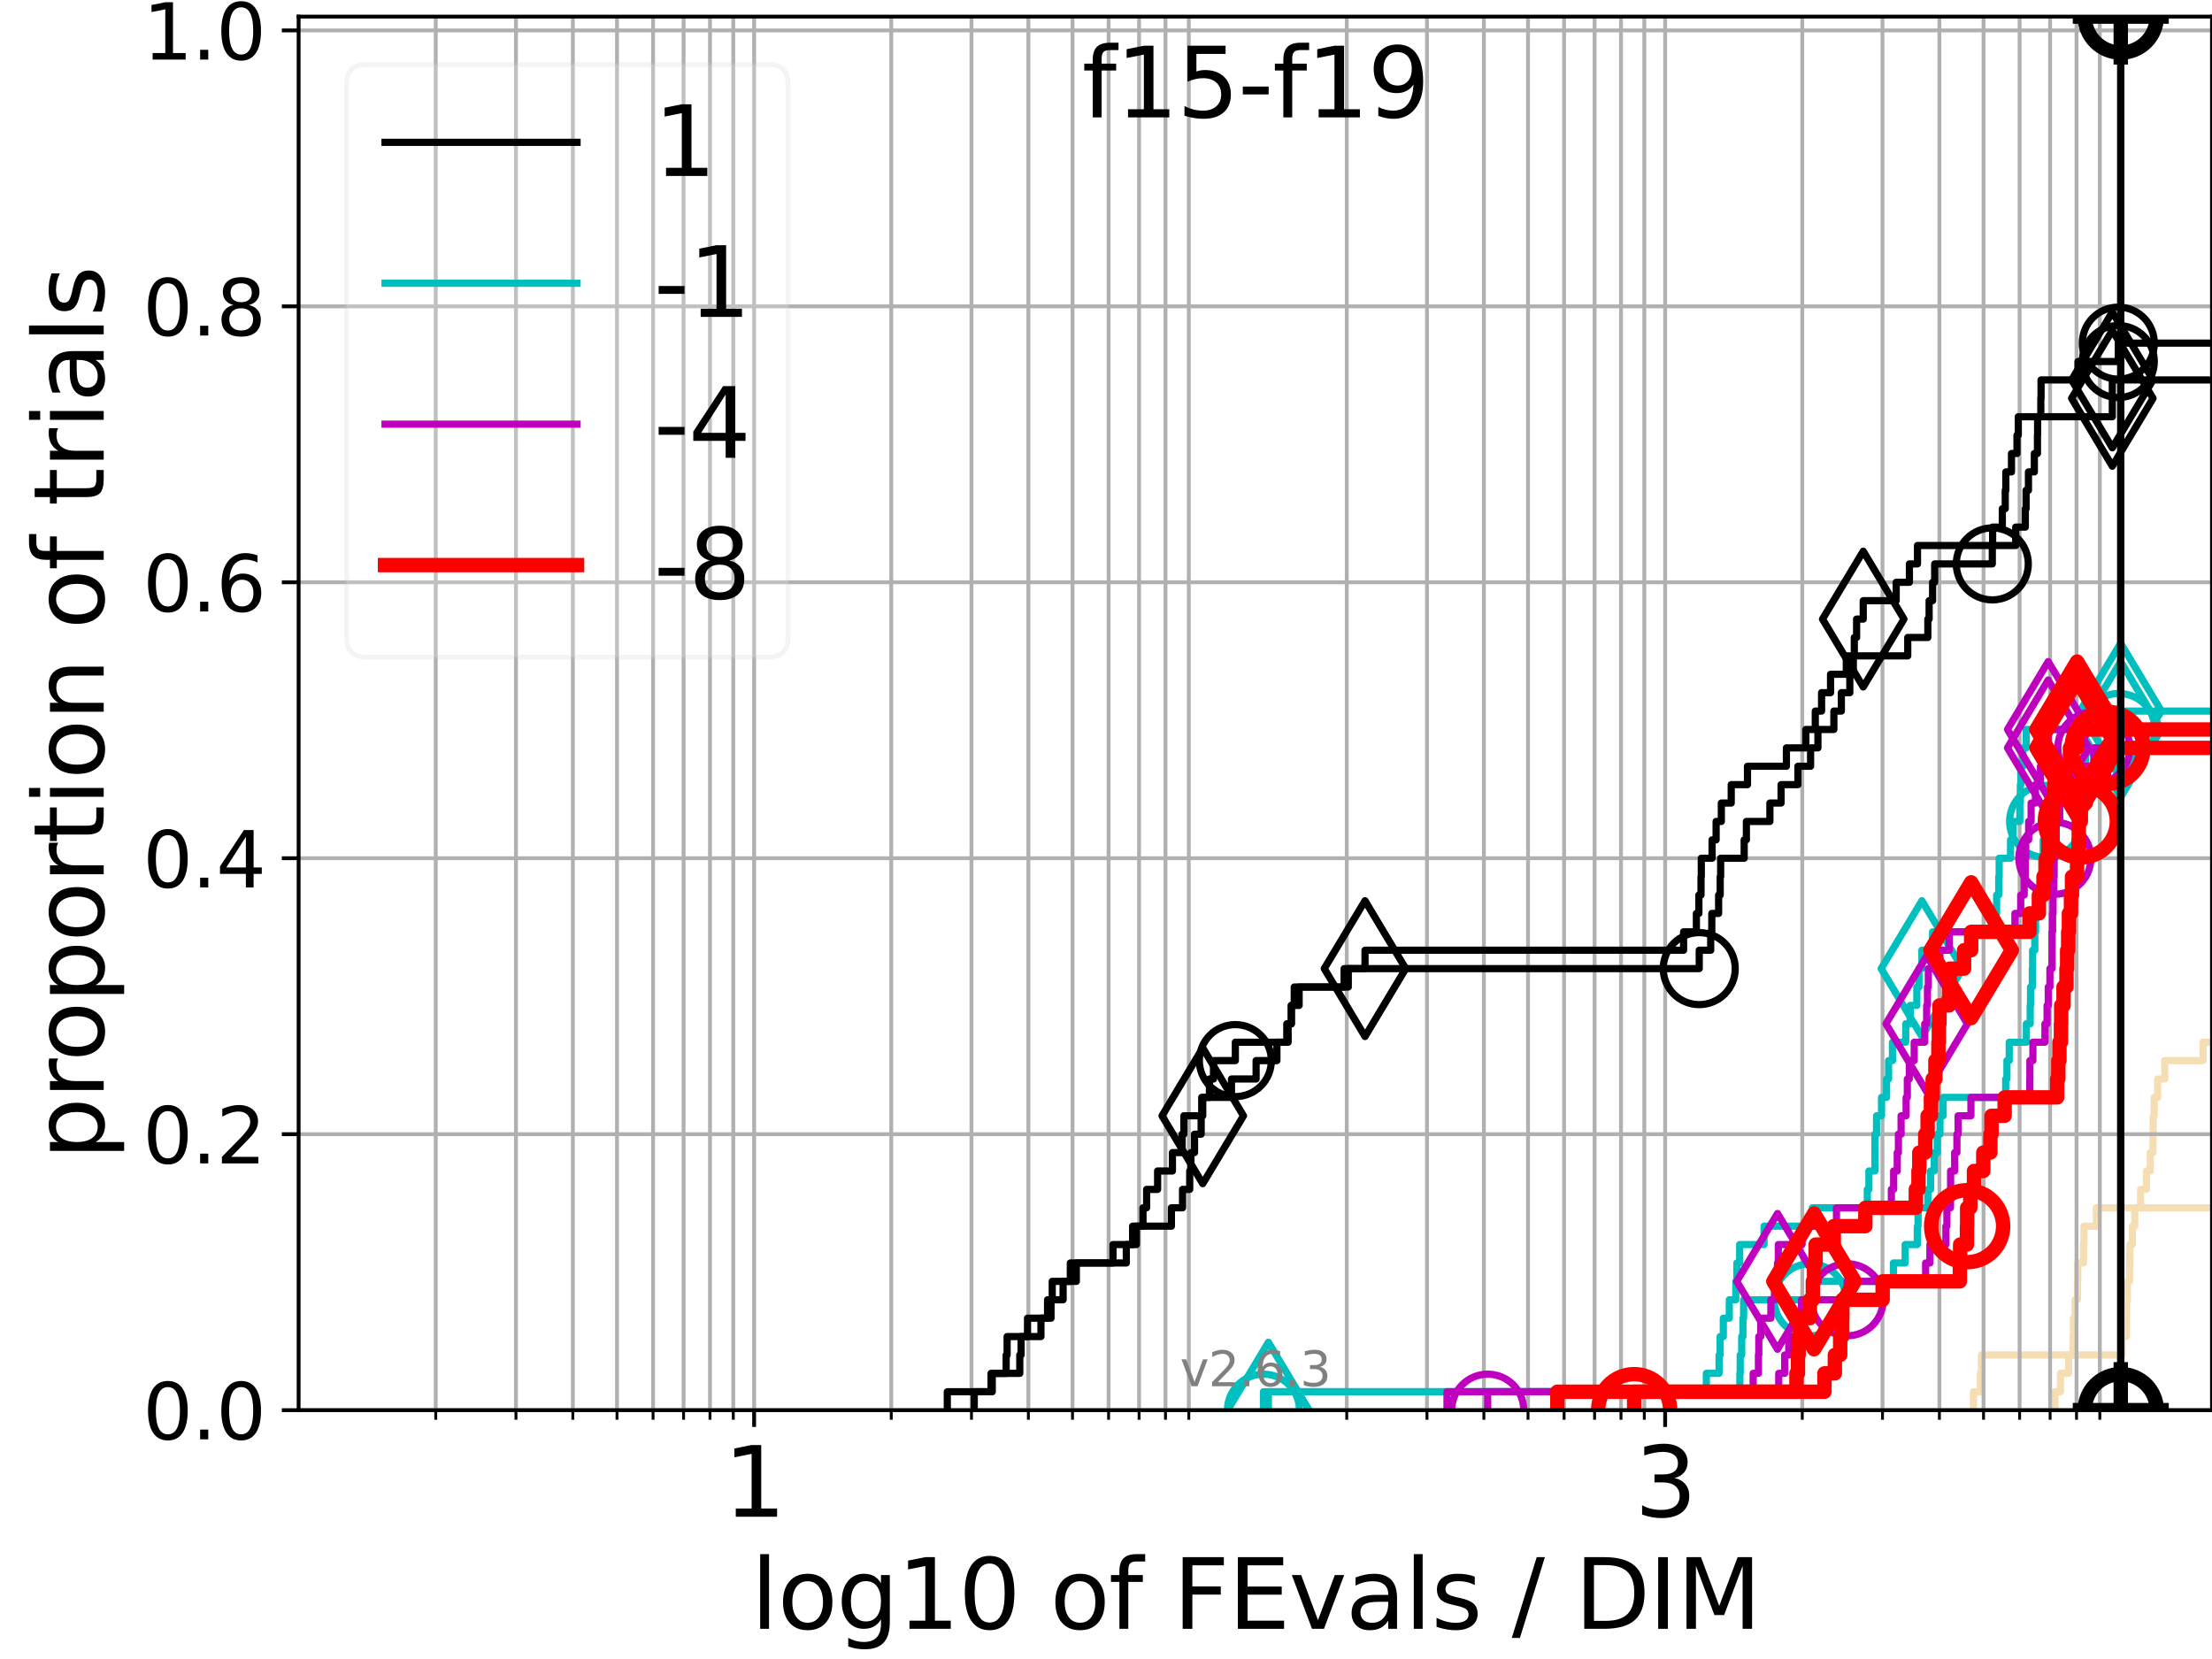 <?xml version="1.0" encoding="utf-8" standalone="no"?>
<!DOCTYPE svg PUBLIC "-//W3C//DTD SVG 1.1//EN"
  "http://www.w3.org/Graphics/SVG/1.1/DTD/svg11.dtd">
<svg xmlns:xlink="http://www.w3.org/1999/xlink" width="460.8pt" height="345.6pt" viewBox="0 0 460.8 345.6" xmlns="http://www.w3.org/2000/svg" version="1.1">
 <defs>
  <style type="text/css">*{stroke-linejoin: round; stroke-linecap: butt}</style>
 </defs>
 <g id="figure_1">
  <g id="patch_1">
   <path d="M 0 345.6 
L 460.8 345.6 
L 460.8 0 
L 0 0 
z
" style="fill: #ffffff"/>
  </g>
  <g id="axes_1">
   <g id="patch_2">
    <path d="M 62.208 293.76 
L 460.8 293.76 
L 460.8 3.456 
L 62.208 3.456 
z
" style="fill: #ffffff"/>
   </g>
   <g id="line2d_1"/>
   <g id="line2d_2"/>
   <g id="line2d_3"/>
   <g id="line2d_4"/>
   <g id="line2d_5">
    <path d="M 411.113 293.76 
L 411.113 289.928 
L 412.559 289.928 
L 412.559 286.095 
L 412.768 286.095 
L 412.768 282.263 
L 442.093 282.263 
L 442.093 278.43 
L 442.943 278.43 
L 443.037 270.766 
L 443.165 270.766 
L 443.165 266.933 
L 443.62 266.933 
L 443.721 259.268 
L 444.212 259.268 
L 444.212 255.436 
L 444.707 255.436 
L 444.707 251.604 
L 445.924 251.604 
L 445.924 247.771 
L 447.137 247.771 
L 447.137 243.939 
L 447.944 243.939 
L 447.944 240.106 
L 448.484 240.106 
L 448.566 232.442 
L 448.766 232.442 
L 448.766 228.609 
L 449.478 228.609 
L 449.478 224.777 
L 450.954 224.777 
L 450.954 220.944 
L 458.932 220.944 
L 458.932 217.112 
L 461.8 217.112 
L 461.8 217.112 
" clip-path="url(#p41262b971c)" style="fill: none; stroke: #f5deb3; stroke-width: 1.5; stroke-linecap: square"/>
   </g>
   <g id="line2d_6"/>
   <g id="line2d_7"/>
   <g id="line2d_8"/>
   <g id="line2d_9"/>
   <g id="line2d_10"/>
   <g id="line2d_11"/>
   <g id="line2d_12"/>
   <g id="line2d_13"/>
   <g id="line2d_14"/>
   <g id="line2d_15"/>
   <g id="line2d_16"/>
   <g id="line2d_17">
    <path d="M 428.077 293.76 
L 428.077 289.928 
L 429.237 289.928 
L 429.237 286.095 
L 430.928 286.095 
L 430.928 282.263 
L 431.837 282.263 
L 431.837 278.43 
L 431.935 278.43 
L 431.935 274.598 
L 432.256 274.598 
L 432.256 270.766 
L 432.77 270.766 
L 432.77 266.933 
L 432.834 266.933 
L 432.834 263.101 
L 434.031 263.101 
L 434.031 259.268 
L 434.128 259.268 
L 434.128 255.436 
L 436.711 255.436 
L 436.711 251.604 
L 461.8 251.604 
" clip-path="url(#p41262b971c)" style="fill: none; stroke: #f5deb3; stroke-width: 1.5; stroke-linecap: square"/>
   </g>
   <g id="line2d_18"/>
   <g id="line2d_19">
    <path clip-path="url(#p41262b971c)" style="fill: none; stroke: #f5deb3; stroke-width: 1.5; stroke-linecap: square"/>
   </g>
   <g id="line2d_20"/>
   <g id="matplotlib.axis_1">
    <g id="xtick_1">
     <g id="line2d_21">
      <path d="M 157.099 293.76 
L 157.099 3.456 
" clip-path="url(#p41262b971c)" style="fill: none; stroke: #b0b0b0; stroke-width: 0.8; stroke-linecap: square"/>
     </g>
     <g id="line2d_22">
      <defs>
       <path id="m2f9abf68df" d="M 0 0 
L 0 3.5 
" style="stroke: #000000; stroke-width: 0.8"/>
      </defs>
      <g>
       <use xlink:href="#m2f9abf68df" x="157.099" y="293.76" style="stroke: #000000; stroke-width: 0.8"/>
      </g>
     </g>
     <g id="text_1">
      <!-- 1 -->
      <g transform="translate(150.737 315.957) scale(0.2 -0.2)">
       <defs>
        <path id="DejaVuSans-31" d="M 794 531 
L 1825 531 
L 1825 4091 
L 703 3866 
L 703 4441 
L 1819 4666 
L 2450 4666 
L 2450 531 
L 3481 531 
L 3481 0 
L 794 0 
L 794 531 
z
" transform="scale(0.016)"/>
       </defs>
       <use xlink:href="#DejaVuSans-31"/>
      </g>
     </g>
    </g>
    <g id="xtick_2">
     <g id="line2d_23">
      <path d="M 346.881 293.76 
L 346.881 3.456 
" clip-path="url(#p41262b971c)" style="fill: none; stroke: #b0b0b0; stroke-width: 0.8; stroke-linecap: square"/>
     </g>
     <g id="line2d_24">
      <g>
       <use xlink:href="#m2f9abf68df" x="346.881" y="293.76" style="stroke: #000000; stroke-width: 0.8"/>
      </g>
     </g>
     <g id="text_2">
      <!-- 3 -->
      <g transform="translate(340.519 315.957) scale(0.2 -0.2)">
       <defs>
        <path id="DejaVuSans-33" d="M 2597 2516 
Q 3050 2419 3304 2112 
Q 3559 1806 3559 1356 
Q 3559 666 3084 287 
Q 2609 -91 1734 -91 
Q 1441 -91 1130 -33 
Q 819 25 488 141 
L 488 750 
Q 750 597 1062 519 
Q 1375 441 1716 441 
Q 2309 441 2620 675 
Q 2931 909 2931 1356 
Q 2931 1769 2642 2001 
Q 2353 2234 1838 2234 
L 1294 2234 
L 1294 2753 
L 1863 2753 
Q 2328 2753 2575 2939 
Q 2822 3125 2822 3475 
Q 2822 3834 2567 4026 
Q 2313 4219 1838 4219 
Q 1578 4219 1281 4162 
Q 984 4106 628 3988 
L 628 4550 
Q 988 4650 1302 4700 
Q 1616 4750 1894 4750 
Q 2613 4750 3031 4423 
Q 3450 4097 3450 3541 
Q 3450 3153 3228 2886 
Q 3006 2619 2597 2516 
z
" transform="scale(0.016)"/>
       </defs>
       <use xlink:href="#DejaVuSans-33"/>
      </g>
     </g>
    </g>
    <g id="xtick_3">
     <g id="line2d_25">
      <path d="M 90.773 293.76 
L 90.773 3.456 
" clip-path="url(#p41262b971c)" style="fill: none; stroke: #b0b0b0; stroke-width: 0.8; stroke-linecap: square"/>
     </g>
     <g id="line2d_26">
      <defs>
       <path id="mf42829369d" d="M 0 0 
L 0 2 
" style="stroke: #000000; stroke-width: 0.6"/>
      </defs>
      <g>
       <use xlink:href="#mf42829369d" x="90.773" y="293.76" style="stroke: #000000; stroke-width: 0.6"/>
      </g>
     </g>
    </g>
    <g id="xtick_4">
     <g id="line2d_27">
      <path d="M 107.483 293.76 
L 107.483 3.456 
" clip-path="url(#p41262b971c)" style="fill: none; stroke: #b0b0b0; stroke-width: 0.8; stroke-linecap: square"/>
     </g>
     <g id="line2d_28">
      <g>
       <use xlink:href="#mf42829369d" x="107.483" y="293.76" style="stroke: #000000; stroke-width: 0.6"/>
      </g>
     </g>
    </g>
    <g id="xtick_5">
     <g id="line2d_29">
      <path d="M 119.338 293.76 
L 119.338 3.456 
" clip-path="url(#p41262b971c)" style="fill: none; stroke: #b0b0b0; stroke-width: 0.8; stroke-linecap: square"/>
     </g>
     <g id="line2d_30">
      <g>
       <use xlink:href="#mf42829369d" x="119.338" y="293.76" style="stroke: #000000; stroke-width: 0.6"/>
      </g>
     </g>
    </g>
    <g id="xtick_6">
     <g id="line2d_31">
      <path d="M 128.534 293.76 
L 128.534 3.456 
" clip-path="url(#p41262b971c)" style="fill: none; stroke: #b0b0b0; stroke-width: 0.8; stroke-linecap: square"/>
     </g>
     <g id="line2d_32">
      <g>
       <use xlink:href="#mf42829369d" x="128.534" y="293.76" style="stroke: #000000; stroke-width: 0.6"/>
      </g>
     </g>
    </g>
    <g id="xtick_7">
     <g id="line2d_33">
      <path d="M 136.048 293.76 
L 136.048 3.456 
" clip-path="url(#p41262b971c)" style="fill: none; stroke: #b0b0b0; stroke-width: 0.8; stroke-linecap: square"/>
     </g>
     <g id="line2d_34">
      <g>
       <use xlink:href="#mf42829369d" x="136.048" y="293.76" style="stroke: #000000; stroke-width: 0.6"/>
      </g>
     </g>
    </g>
    <g id="xtick_8">
     <g id="line2d_35">
      <path d="M 142.4 293.76 
L 142.4 3.456 
" clip-path="url(#p41262b971c)" style="fill: none; stroke: #b0b0b0; stroke-width: 0.8; stroke-linecap: square"/>
     </g>
     <g id="line2d_36">
      <g>
       <use xlink:href="#mf42829369d" x="142.4" y="293.76" style="stroke: #000000; stroke-width: 0.6"/>
      </g>
     </g>
    </g>
    <g id="xtick_9">
     <g id="line2d_37">
      <path d="M 147.903 293.76 
L 147.903 3.456 
" clip-path="url(#p41262b971c)" style="fill: none; stroke: #b0b0b0; stroke-width: 0.8; stroke-linecap: square"/>
     </g>
     <g id="line2d_38">
      <g>
       <use xlink:href="#mf42829369d" x="147.903" y="293.76" style="stroke: #000000; stroke-width: 0.6"/>
      </g>
     </g>
    </g>
    <g id="xtick_10">
     <g id="line2d_39">
      <path d="M 152.757 293.76 
L 152.757 3.456 
" clip-path="url(#p41262b971c)" style="fill: none; stroke: #b0b0b0; stroke-width: 0.8; stroke-linecap: square"/>
     </g>
     <g id="line2d_40">
      <g>
       <use xlink:href="#mf42829369d" x="152.757" y="293.76" style="stroke: #000000; stroke-width: 0.6"/>
      </g>
     </g>
    </g>
    <g id="xtick_11">
     <g id="line2d_41">
      <path d="M 185.664 293.76 
L 185.664 3.456 
" clip-path="url(#p41262b971c)" style="fill: none; stroke: #b0b0b0; stroke-width: 0.8; stroke-linecap: square"/>
     </g>
     <g id="line2d_42">
      <g>
       <use xlink:href="#mf42829369d" x="185.664" y="293.76" style="stroke: #000000; stroke-width: 0.6"/>
      </g>
     </g>
    </g>
    <g id="xtick_12">
     <g id="line2d_43">
      <path d="M 202.374 293.76 
L 202.374 3.456 
" clip-path="url(#p41262b971c)" style="fill: none; stroke: #b0b0b0; stroke-width: 0.8; stroke-linecap: square"/>
     </g>
     <g id="line2d_44">
      <g>
       <use xlink:href="#mf42829369d" x="202.374" y="293.76" style="stroke: #000000; stroke-width: 0.6"/>
      </g>
     </g>
    </g>
    <g id="xtick_13">
     <g id="line2d_45">
      <path d="M 214.229 293.76 
L 214.229 3.456 
" clip-path="url(#p41262b971c)" style="fill: none; stroke: #b0b0b0; stroke-width: 0.8; stroke-linecap: square"/>
     </g>
     <g id="line2d_46">
      <g>
       <use xlink:href="#mf42829369d" x="214.229" y="293.76" style="stroke: #000000; stroke-width: 0.6"/>
      </g>
     </g>
    </g>
    <g id="xtick_14">
     <g id="line2d_47">
      <path d="M 223.425 293.76 
L 223.425 3.456 
" clip-path="url(#p41262b971c)" style="fill: none; stroke: #b0b0b0; stroke-width: 0.8; stroke-linecap: square"/>
     </g>
     <g id="line2d_48">
      <g>
       <use xlink:href="#mf42829369d" x="223.425" y="293.76" style="stroke: #000000; stroke-width: 0.6"/>
      </g>
     </g>
    </g>
    <g id="xtick_15">
     <g id="line2d_49">
      <path d="M 230.939 293.76 
L 230.939 3.456 
" clip-path="url(#p41262b971c)" style="fill: none; stroke: #b0b0b0; stroke-width: 0.8; stroke-linecap: square"/>
     </g>
     <g id="line2d_50">
      <g>
       <use xlink:href="#mf42829369d" x="230.939" y="293.76" style="stroke: #000000; stroke-width: 0.6"/>
      </g>
     </g>
    </g>
    <g id="xtick_16">
     <g id="line2d_51">
      <path d="M 237.291 293.76 
L 237.291 3.456 
" clip-path="url(#p41262b971c)" style="fill: none; stroke: #b0b0b0; stroke-width: 0.8; stroke-linecap: square"/>
     </g>
     <g id="line2d_52">
      <g>
       <use xlink:href="#mf42829369d" x="237.291" y="293.76" style="stroke: #000000; stroke-width: 0.6"/>
      </g>
     </g>
    </g>
    <g id="xtick_17">
     <g id="line2d_53">
      <path d="M 242.794 293.76 
L 242.794 3.456 
" clip-path="url(#p41262b971c)" style="fill: none; stroke: #b0b0b0; stroke-width: 0.8; stroke-linecap: square"/>
     </g>
     <g id="line2d_54">
      <g>
       <use xlink:href="#mf42829369d" x="242.794" y="293.76" style="stroke: #000000; stroke-width: 0.6"/>
      </g>
     </g>
    </g>
    <g id="xtick_18">
     <g id="line2d_55">
      <path d="M 247.648 293.76 
L 247.648 3.456 
" clip-path="url(#p41262b971c)" style="fill: none; stroke: #b0b0b0; stroke-width: 0.8; stroke-linecap: square"/>
     </g>
     <g id="line2d_56">
      <g>
       <use xlink:href="#mf42829369d" x="247.648" y="293.76" style="stroke: #000000; stroke-width: 0.6"/>
      </g>
     </g>
    </g>
    <g id="xtick_19">
     <g id="line2d_57">
      <path d="M 280.555 293.76 
L 280.555 3.456 
" clip-path="url(#p41262b971c)" style="fill: none; stroke: #b0b0b0; stroke-width: 0.8; stroke-linecap: square"/>
     </g>
     <g id="line2d_58">
      <g>
       <use xlink:href="#mf42829369d" x="280.555" y="293.76" style="stroke: #000000; stroke-width: 0.6"/>
      </g>
     </g>
    </g>
    <g id="xtick_20">
     <g id="line2d_59">
      <path d="M 297.265 293.76 
L 297.265 3.456 
" clip-path="url(#p41262b971c)" style="fill: none; stroke: #b0b0b0; stroke-width: 0.8; stroke-linecap: square"/>
     </g>
     <g id="line2d_60">
      <g>
       <use xlink:href="#mf42829369d" x="297.265" y="293.76" style="stroke: #000000; stroke-width: 0.6"/>
      </g>
     </g>
    </g>
    <g id="xtick_21">
     <g id="line2d_61">
      <path d="M 309.12 293.76 
L 309.12 3.456 
" clip-path="url(#p41262b971c)" style="fill: none; stroke: #b0b0b0; stroke-width: 0.8; stroke-linecap: square"/>
     </g>
     <g id="line2d_62">
      <g>
       <use xlink:href="#mf42829369d" x="309.12" y="293.76" style="stroke: #000000; stroke-width: 0.6"/>
      </g>
     </g>
    </g>
    <g id="xtick_22">
     <g id="line2d_63">
      <path d="M 318.316 293.76 
L 318.316 3.456 
" clip-path="url(#p41262b971c)" style="fill: none; stroke: #b0b0b0; stroke-width: 0.8; stroke-linecap: square"/>
     </g>
     <g id="line2d_64">
      <g>
       <use xlink:href="#mf42829369d" x="318.316" y="293.76" style="stroke: #000000; stroke-width: 0.6"/>
      </g>
     </g>
    </g>
    <g id="xtick_23">
     <g id="line2d_65">
      <path d="M 325.83 293.76 
L 325.83 3.456 
" clip-path="url(#p41262b971c)" style="fill: none; stroke: #b0b0b0; stroke-width: 0.8; stroke-linecap: square"/>
     </g>
     <g id="line2d_66">
      <g>
       <use xlink:href="#mf42829369d" x="325.83" y="293.76" style="stroke: #000000; stroke-width: 0.6"/>
      </g>
     </g>
    </g>
    <g id="xtick_24">
     <g id="line2d_67">
      <path d="M 332.183 293.76 
L 332.183 3.456 
" clip-path="url(#p41262b971c)" style="fill: none; stroke: #b0b0b0; stroke-width: 0.8; stroke-linecap: square"/>
     </g>
     <g id="line2d_68">
      <g>
       <use xlink:href="#mf42829369d" x="332.183" y="293.76" style="stroke: #000000; stroke-width: 0.6"/>
      </g>
     </g>
    </g>
    <g id="xtick_25">
     <g id="line2d_69">
      <path d="M 337.685 293.76 
L 337.685 3.456 
" clip-path="url(#p41262b971c)" style="fill: none; stroke: #b0b0b0; stroke-width: 0.8; stroke-linecap: square"/>
     </g>
     <g id="line2d_70">
      <g>
       <use xlink:href="#mf42829369d" x="337.685" y="293.76" style="stroke: #000000; stroke-width: 0.6"/>
      </g>
     </g>
    </g>
    <g id="xtick_26">
     <g id="line2d_71">
      <path d="M 342.539 293.76 
L 342.539 3.456 
" clip-path="url(#p41262b971c)" style="fill: none; stroke: #b0b0b0; stroke-width: 0.8; stroke-linecap: square"/>
     </g>
     <g id="line2d_72">
      <g>
       <use xlink:href="#mf42829369d" x="342.539" y="293.76" style="stroke: #000000; stroke-width: 0.6"/>
      </g>
     </g>
    </g>
    <g id="xtick_27">
     <g id="line2d_73">
      <path d="M 375.446 293.76 
L 375.446 3.456 
" clip-path="url(#p41262b971c)" style="fill: none; stroke: #b0b0b0; stroke-width: 0.8; stroke-linecap: square"/>
     </g>
     <g id="line2d_74">
      <g>
       <use xlink:href="#mf42829369d" x="375.446" y="293.76" style="stroke: #000000; stroke-width: 0.6"/>
      </g>
     </g>
    </g>
    <g id="xtick_28">
     <g id="line2d_75">
      <path d="M 392.156 293.76 
L 392.156 3.456 
" clip-path="url(#p41262b971c)" style="fill: none; stroke: #b0b0b0; stroke-width: 0.8; stroke-linecap: square"/>
     </g>
     <g id="line2d_76">
      <g>
       <use xlink:href="#mf42829369d" x="392.156" y="293.76" style="stroke: #000000; stroke-width: 0.6"/>
      </g>
     </g>
    </g>
    <g id="xtick_29">
     <g id="line2d_77">
      <path d="M 404.012 293.76 
L 404.012 3.456 
" clip-path="url(#p41262b971c)" style="fill: none; stroke: #b0b0b0; stroke-width: 0.8; stroke-linecap: square"/>
     </g>
     <g id="line2d_78">
      <g>
       <use xlink:href="#mf42829369d" x="404.012" y="293.76" style="stroke: #000000; stroke-width: 0.6"/>
      </g>
     </g>
    </g>
    <g id="xtick_30">
     <g id="line2d_79">
      <path d="M 413.207 293.76 
L 413.207 3.456 
" clip-path="url(#p41262b971c)" style="fill: none; stroke: #b0b0b0; stroke-width: 0.8; stroke-linecap: square"/>
     </g>
     <g id="line2d_80">
      <g>
       <use xlink:href="#mf42829369d" x="413.207" y="293.76" style="stroke: #000000; stroke-width: 0.6"/>
      </g>
     </g>
    </g>
    <g id="xtick_31">
     <g id="line2d_81">
      <path d="M 420.721 293.76 
L 420.721 3.456 
" clip-path="url(#p41262b971c)" style="fill: none; stroke: #b0b0b0; stroke-width: 0.8; stroke-linecap: square"/>
     </g>
     <g id="line2d_82">
      <g>
       <use xlink:href="#mf42829369d" x="420.721" y="293.76" style="stroke: #000000; stroke-width: 0.6"/>
      </g>
     </g>
    </g>
    <g id="xtick_32">
     <g id="line2d_83">
      <path d="M 427.074 293.76 
L 427.074 3.456 
" clip-path="url(#p41262b971c)" style="fill: none; stroke: #b0b0b0; stroke-width: 0.8; stroke-linecap: square"/>
     </g>
     <g id="line2d_84">
      <g>
       <use xlink:href="#mf42829369d" x="427.074" y="293.76" style="stroke: #000000; stroke-width: 0.6"/>
      </g>
     </g>
    </g>
    <g id="xtick_33">
     <g id="line2d_85">
      <path d="M 432.577 293.76 
L 432.577 3.456 
" clip-path="url(#p41262b971c)" style="fill: none; stroke: #b0b0b0; stroke-width: 0.8; stroke-linecap: square"/>
     </g>
     <g id="line2d_86">
      <g>
       <use xlink:href="#mf42829369d" x="432.577" y="293.76" style="stroke: #000000; stroke-width: 0.6"/>
      </g>
     </g>
    </g>
    <g id="xtick_34">
     <g id="line2d_87">
      <path d="M 437.43 293.76 
L 437.43 3.456 
" clip-path="url(#p41262b971c)" style="fill: none; stroke: #b0b0b0; stroke-width: 0.8; stroke-linecap: square"/>
     </g>
     <g id="line2d_88">
      <g>
       <use xlink:href="#mf42829369d" x="437.43" y="293.76" style="stroke: #000000; stroke-width: 0.6"/>
      </g>
     </g>
    </g>
    <g id="text_3">
     <!-- log10 of FEvals / DIM -->
     <g transform="translate(156.431 339.313) scale(0.2 -0.2)">
      <defs>
       <path id="DejaVuSans-6c" d="M 603 4863 
L 1178 4863 
L 1178 0 
L 603 0 
L 603 4863 
z
" transform="scale(0.016)"/>
       <path id="DejaVuSans-6f" d="M 1959 3097 
Q 1497 3097 1228 2736 
Q 959 2375 959 1747 
Q 959 1119 1226 758 
Q 1494 397 1959 397 
Q 2419 397 2687 759 
Q 2956 1122 2956 1747 
Q 2956 2369 2687 2733 
Q 2419 3097 1959 3097 
z
M 1959 3584 
Q 2709 3584 3137 3096 
Q 3566 2609 3566 1747 
Q 3566 888 3137 398 
Q 2709 -91 1959 -91 
Q 1206 -91 779 398 
Q 353 888 353 1747 
Q 353 2609 779 3096 
Q 1206 3584 1959 3584 
z
" transform="scale(0.016)"/>
       <path id="DejaVuSans-67" d="M 2906 1791 
Q 2906 2416 2648 2759 
Q 2391 3103 1925 3103 
Q 1463 3103 1205 2759 
Q 947 2416 947 1791 
Q 947 1169 1205 825 
Q 1463 481 1925 481 
Q 2391 481 2648 825 
Q 2906 1169 2906 1791 
z
M 3481 434 
Q 3481 -459 3084 -895 
Q 2688 -1331 1869 -1331 
Q 1566 -1331 1297 -1286 
Q 1028 -1241 775 -1147 
L 775 -588 
Q 1028 -725 1275 -790 
Q 1522 -856 1778 -856 
Q 2344 -856 2625 -561 
Q 2906 -266 2906 331 
L 2906 616 
Q 2728 306 2450 153 
Q 2172 0 1784 0 
Q 1141 0 747 490 
Q 353 981 353 1791 
Q 353 2603 747 3093 
Q 1141 3584 1784 3584 
Q 2172 3584 2450 3431 
Q 2728 3278 2906 2969 
L 2906 3500 
L 3481 3500 
L 3481 434 
z
" transform="scale(0.016)"/>
       <path id="DejaVuSans-30" d="M 2034 4250 
Q 1547 4250 1301 3770 
Q 1056 3291 1056 2328 
Q 1056 1369 1301 889 
Q 1547 409 2034 409 
Q 2525 409 2770 889 
Q 3016 1369 3016 2328 
Q 3016 3291 2770 3770 
Q 2525 4250 2034 4250 
z
M 2034 4750 
Q 2819 4750 3233 4129 
Q 3647 3509 3647 2328 
Q 3647 1150 3233 529 
Q 2819 -91 2034 -91 
Q 1250 -91 836 529 
Q 422 1150 422 2328 
Q 422 3509 836 4129 
Q 1250 4750 2034 4750 
z
" transform="scale(0.016)"/>
       <path id="DejaVuSans-20" transform="scale(0.016)"/>
       <path id="DejaVuSans-66" d="M 2375 4863 
L 2375 4384 
L 1825 4384 
Q 1516 4384 1395 4259 
Q 1275 4134 1275 3809 
L 1275 3500 
L 2222 3500 
L 2222 3053 
L 1275 3053 
L 1275 0 
L 697 0 
L 697 3053 
L 147 3053 
L 147 3500 
L 697 3500 
L 697 3744 
Q 697 4328 969 4595 
Q 1241 4863 1831 4863 
L 2375 4863 
z
" transform="scale(0.016)"/>
       <path id="DejaVuSans-46" d="M 628 4666 
L 3309 4666 
L 3309 4134 
L 1259 4134 
L 1259 2759 
L 3109 2759 
L 3109 2228 
L 1259 2228 
L 1259 0 
L 628 0 
L 628 4666 
z
" transform="scale(0.016)"/>
       <path id="DejaVuSans-45" d="M 628 4666 
L 3578 4666 
L 3578 4134 
L 1259 4134 
L 1259 2753 
L 3481 2753 
L 3481 2222 
L 1259 2222 
L 1259 531 
L 3634 531 
L 3634 0 
L 628 0 
L 628 4666 
z
" transform="scale(0.016)"/>
       <path id="DejaVuSans-76" d="M 191 3500 
L 800 3500 
L 1894 563 
L 2988 3500 
L 3597 3500 
L 2284 0 
L 1503 0 
L 191 3500 
z
" transform="scale(0.016)"/>
       <path id="DejaVuSans-61" d="M 2194 1759 
Q 1497 1759 1228 1600 
Q 959 1441 959 1056 
Q 959 750 1161 570 
Q 1363 391 1709 391 
Q 2188 391 2477 730 
Q 2766 1069 2766 1631 
L 2766 1759 
L 2194 1759 
z
M 3341 1997 
L 3341 0 
L 2766 0 
L 2766 531 
Q 2569 213 2275 61 
Q 1981 -91 1556 -91 
Q 1019 -91 701 211 
Q 384 513 384 1019 
Q 384 1609 779 1909 
Q 1175 2209 1959 2209 
L 2766 2209 
L 2766 2266 
Q 2766 2663 2505 2880 
Q 2244 3097 1772 3097 
Q 1472 3097 1187 3025 
Q 903 2953 641 2809 
L 641 3341 
Q 956 3463 1253 3523 
Q 1550 3584 1831 3584 
Q 2591 3584 2966 3190 
Q 3341 2797 3341 1997 
z
" transform="scale(0.016)"/>
       <path id="DejaVuSans-73" d="M 2834 3397 
L 2834 2853 
Q 2591 2978 2328 3040 
Q 2066 3103 1784 3103 
Q 1356 3103 1142 2972 
Q 928 2841 928 2578 
Q 928 2378 1081 2264 
Q 1234 2150 1697 2047 
L 1894 2003 
Q 2506 1872 2764 1633 
Q 3022 1394 3022 966 
Q 3022 478 2636 193 
Q 2250 -91 1575 -91 
Q 1294 -91 989 -36 
Q 684 19 347 128 
L 347 722 
Q 666 556 975 473 
Q 1284 391 1588 391 
Q 1994 391 2212 530 
Q 2431 669 2431 922 
Q 2431 1156 2273 1281 
Q 2116 1406 1581 1522 
L 1381 1569 
Q 847 1681 609 1914 
Q 372 2147 372 2553 
Q 372 3047 722 3315 
Q 1072 3584 1716 3584 
Q 2034 3584 2315 3537 
Q 2597 3491 2834 3397 
z
" transform="scale(0.016)"/>
       <path id="DejaVuSans-2f" d="M 1625 4666 
L 2156 4666 
L 531 -594 
L 0 -594 
L 1625 4666 
z
" transform="scale(0.016)"/>
       <path id="DejaVuSans-44" d="M 1259 4147 
L 1259 519 
L 2022 519 
Q 2988 519 3436 956 
Q 3884 1394 3884 2338 
Q 3884 3275 3436 3711 
Q 2988 4147 2022 4147 
L 1259 4147 
z
M 628 4666 
L 1925 4666 
Q 3281 4666 3915 4102 
Q 4550 3538 4550 2338 
Q 4550 1131 3912 565 
Q 3275 0 1925 0 
L 628 0 
L 628 4666 
z
" transform="scale(0.016)"/>
       <path id="DejaVuSans-49" d="M 628 4666 
L 1259 4666 
L 1259 0 
L 628 0 
L 628 4666 
z
" transform="scale(0.016)"/>
       <path id="DejaVuSans-4d" d="M 628 4666 
L 1569 4666 
L 2759 1491 
L 3956 4666 
L 4897 4666 
L 4897 0 
L 4281 0 
L 4281 4097 
L 3078 897 
L 2444 897 
L 1241 4097 
L 1241 0 
L 628 0 
L 628 4666 
z
" transform="scale(0.016)"/>
      </defs>
      <use xlink:href="#DejaVuSans-6c"/>
      <use xlink:href="#DejaVuSans-6f" x="27.783"/>
      <use xlink:href="#DejaVuSans-67" x="88.965"/>
      <use xlink:href="#DejaVuSans-31" x="152.441"/>
      <use xlink:href="#DejaVuSans-30" x="216.064"/>
      <use xlink:href="#DejaVuSans-20" x="279.688"/>
      <use xlink:href="#DejaVuSans-6f" x="311.475"/>
      <use xlink:href="#DejaVuSans-66" x="372.656"/>
      <use xlink:href="#DejaVuSans-20" x="407.861"/>
      <use xlink:href="#DejaVuSans-46" x="439.648"/>
      <use xlink:href="#DejaVuSans-45" x="497.168"/>
      <use xlink:href="#DejaVuSans-76" x="560.352"/>
      <use xlink:href="#DejaVuSans-61" x="619.531"/>
      <use xlink:href="#DejaVuSans-6c" x="680.811"/>
      <use xlink:href="#DejaVuSans-73" x="708.594"/>
      <use xlink:href="#DejaVuSans-20" x="760.693"/>
      <use xlink:href="#DejaVuSans-2f" x="792.48"/>
      <use xlink:href="#DejaVuSans-20" x="826.172"/>
      <use xlink:href="#DejaVuSans-44" x="857.959"/>
      <use xlink:href="#DejaVuSans-49" x="934.961"/>
      <use xlink:href="#DejaVuSans-4d" x="964.453"/>
     </g>
    </g>
   </g>
   <g id="matplotlib.axis_2">
    <g id="ytick_1">
     <g id="line2d_89">
      <path d="M 62.208 293.76 
L 460.8 293.76 
" clip-path="url(#p41262b971c)" style="fill: none; stroke: #b0b0b0; stroke-width: 0.8; stroke-linecap: square"/>
     </g>
     <g id="line2d_90">
      <defs>
       <path id="m338990b523" d="M 0 0 
L -3.5 0 
" style="stroke: #000000; stroke-width: 0.8"/>
      </defs>
      <g>
       <use xlink:href="#m338990b523" x="62.208" y="293.76" style="stroke: #000000; stroke-width: 0.8"/>
      </g>
     </g>
     <g id="text_4">
      <!-- 0.0 -->
      <g transform="translate(29.763 299.839) scale(0.16 -0.16)">
       <defs>
        <path id="DejaVuSans-2e" d="M 684 794 
L 1344 794 
L 1344 0 
L 684 0 
L 684 794 
z
" transform="scale(0.016)"/>
       </defs>
       <use xlink:href="#DejaVuSans-30"/>
       <use xlink:href="#DejaVuSans-2e" x="63.623"/>
       <use xlink:href="#DejaVuSans-30" x="95.41"/>
      </g>
     </g>
    </g>
    <g id="ytick_2">
     <g id="line2d_91">
      <path d="M 62.208 236.274 
L 460.8 236.274 
" clip-path="url(#p41262b971c)" style="fill: none; stroke: #b0b0b0; stroke-width: 0.8; stroke-linecap: square"/>
     </g>
     <g id="line2d_92">
      <g>
       <use xlink:href="#m338990b523" x="62.208" y="236.274" style="stroke: #000000; stroke-width: 0.8"/>
      </g>
     </g>
     <g id="text_5">
      <!-- 0.2 -->
      <g transform="translate(29.763 242.353) scale(0.16 -0.16)">
       <defs>
        <path id="DejaVuSans-32" d="M 1228 531 
L 3431 531 
L 3431 0 
L 469 0 
L 469 531 
Q 828 903 1448 1529 
Q 2069 2156 2228 2338 
Q 2531 2678 2651 2914 
Q 2772 3150 2772 3378 
Q 2772 3750 2511 3984 
Q 2250 4219 1831 4219 
Q 1534 4219 1204 4116 
Q 875 4013 500 3803 
L 500 4441 
Q 881 4594 1212 4672 
Q 1544 4750 1819 4750 
Q 2544 4750 2975 4387 
Q 3406 4025 3406 3419 
Q 3406 3131 3298 2873 
Q 3191 2616 2906 2266 
Q 2828 2175 2409 1742 
Q 1991 1309 1228 531 
z
" transform="scale(0.016)"/>
       </defs>
       <use xlink:href="#DejaVuSans-30"/>
       <use xlink:href="#DejaVuSans-2e" x="63.623"/>
       <use xlink:href="#DejaVuSans-32" x="95.41"/>
      </g>
     </g>
    </g>
    <g id="ytick_3">
     <g id="line2d_93">
      <path d="M 62.208 178.788 
L 460.8 178.788 
" clip-path="url(#p41262b971c)" style="fill: none; stroke: #b0b0b0; stroke-width: 0.8; stroke-linecap: square"/>
     </g>
     <g id="line2d_94">
      <g>
       <use xlink:href="#m338990b523" x="62.208" y="178.788" style="stroke: #000000; stroke-width: 0.8"/>
      </g>
     </g>
     <g id="text_6">
      <!-- 0.4 -->
      <g transform="translate(29.763 184.867) scale(0.16 -0.16)">
       <defs>
        <path id="DejaVuSans-34" d="M 2419 4116 
L 825 1625 
L 2419 1625 
L 2419 4116 
z
M 2253 4666 
L 3047 4666 
L 3047 1625 
L 3713 1625 
L 3713 1100 
L 3047 1100 
L 3047 0 
L 2419 0 
L 2419 1100 
L 313 1100 
L 313 1709 
L 2253 4666 
z
" transform="scale(0.016)"/>
       </defs>
       <use xlink:href="#DejaVuSans-30"/>
       <use xlink:href="#DejaVuSans-2e" x="63.623"/>
       <use xlink:href="#DejaVuSans-34" x="95.41"/>
      </g>
     </g>
    </g>
    <g id="ytick_4">
     <g id="line2d_95">
      <path d="M 62.208 121.302 
L 460.8 121.302 
" clip-path="url(#p41262b971c)" style="fill: none; stroke: #b0b0b0; stroke-width: 0.8; stroke-linecap: square"/>
     </g>
     <g id="line2d_96">
      <g>
       <use xlink:href="#m338990b523" x="62.208" y="121.302" style="stroke: #000000; stroke-width: 0.8"/>
      </g>
     </g>
     <g id="text_7">
      <!-- 0.6 -->
      <g transform="translate(29.763 127.381) scale(0.16 -0.16)">
       <defs>
        <path id="DejaVuSans-36" d="M 2113 2584 
Q 1688 2584 1439 2293 
Q 1191 2003 1191 1497 
Q 1191 994 1439 701 
Q 1688 409 2113 409 
Q 2538 409 2786 701 
Q 3034 994 3034 1497 
Q 3034 2003 2786 2293 
Q 2538 2584 2113 2584 
z
M 3366 4563 
L 3366 3988 
Q 3128 4100 2886 4159 
Q 2644 4219 2406 4219 
Q 1781 4219 1451 3797 
Q 1122 3375 1075 2522 
Q 1259 2794 1537 2939 
Q 1816 3084 2150 3084 
Q 2853 3084 3261 2657 
Q 3669 2231 3669 1497 
Q 3669 778 3244 343 
Q 2819 -91 2113 -91 
Q 1303 -91 875 529 
Q 447 1150 447 2328 
Q 447 3434 972 4092 
Q 1497 4750 2381 4750 
Q 2619 4750 2861 4703 
Q 3103 4656 3366 4563 
z
" transform="scale(0.016)"/>
       </defs>
       <use xlink:href="#DejaVuSans-30"/>
       <use xlink:href="#DejaVuSans-2e" x="63.623"/>
       <use xlink:href="#DejaVuSans-36" x="95.41"/>
      </g>
     </g>
    </g>
    <g id="ytick_5">
     <g id="line2d_97">
      <path d="M 62.208 63.816 
L 460.8 63.816 
" clip-path="url(#p41262b971c)" style="fill: none; stroke: #b0b0b0; stroke-width: 0.8; stroke-linecap: square"/>
     </g>
     <g id="line2d_98">
      <g>
       <use xlink:href="#m338990b523" x="62.208" y="63.816" style="stroke: #000000; stroke-width: 0.8"/>
      </g>
     </g>
     <g id="text_8">
      <!-- 0.8 -->
      <g transform="translate(29.763 69.895) scale(0.16 -0.16)">
       <defs>
        <path id="DejaVuSans-38" d="M 2034 2216 
Q 1584 2216 1326 1975 
Q 1069 1734 1069 1313 
Q 1069 891 1326 650 
Q 1584 409 2034 409 
Q 2484 409 2743 651 
Q 3003 894 3003 1313 
Q 3003 1734 2745 1975 
Q 2488 2216 2034 2216 
z
M 1403 2484 
Q 997 2584 770 2862 
Q 544 3141 544 3541 
Q 544 4100 942 4425 
Q 1341 4750 2034 4750 
Q 2731 4750 3128 4425 
Q 3525 4100 3525 3541 
Q 3525 3141 3298 2862 
Q 3072 2584 2669 2484 
Q 3125 2378 3379 2068 
Q 3634 1759 3634 1313 
Q 3634 634 3220 271 
Q 2806 -91 2034 -91 
Q 1263 -91 848 271 
Q 434 634 434 1313 
Q 434 1759 690 2068 
Q 947 2378 1403 2484 
z
M 1172 3481 
Q 1172 3119 1398 2916 
Q 1625 2713 2034 2713 
Q 2441 2713 2670 2916 
Q 2900 3119 2900 3481 
Q 2900 3844 2670 4047 
Q 2441 4250 2034 4250 
Q 1625 4250 1398 4047 
Q 1172 3844 1172 3481 
z
" transform="scale(0.016)"/>
       </defs>
       <use xlink:href="#DejaVuSans-30"/>
       <use xlink:href="#DejaVuSans-2e" x="63.623"/>
       <use xlink:href="#DejaVuSans-38" x="95.41"/>
      </g>
     </g>
    </g>
    <g id="ytick_6">
     <g id="line2d_99">
      <path d="M 62.208 6.33 
L 460.8 6.33 
" clip-path="url(#p41262b971c)" style="fill: none; stroke: #b0b0b0; stroke-width: 0.8; stroke-linecap: square"/>
     </g>
     <g id="line2d_100">
      <g>
       <use xlink:href="#m338990b523" x="62.208" y="6.33" style="stroke: #000000; stroke-width: 0.8"/>
      </g>
     </g>
     <g id="text_9">
      <!-- 1.0 -->
      <g transform="translate(29.763 12.409) scale(0.16 -0.16)">
       <use xlink:href="#DejaVuSans-31"/>
       <use xlink:href="#DejaVuSans-2e" x="63.623"/>
       <use xlink:href="#DejaVuSans-30" x="95.41"/>
      </g>
     </g>
    </g>
    <g id="text_10">
     <!-- proportion of trials -->
     <g transform="translate(21.604 241.614) rotate(-90) scale(0.2 -0.2)">
      <defs>
       <path id="DejaVuSans-70" d="M 1159 525 
L 1159 -1331 
L 581 -1331 
L 581 3500 
L 1159 3500 
L 1159 2969 
Q 1341 3281 1617 3432 
Q 1894 3584 2278 3584 
Q 2916 3584 3314 3078 
Q 3713 2572 3713 1747 
Q 3713 922 3314 415 
Q 2916 -91 2278 -91 
Q 1894 -91 1617 61 
Q 1341 213 1159 525 
z
M 3116 1747 
Q 3116 2381 2855 2742 
Q 2594 3103 2138 3103 
Q 1681 3103 1420 2742 
Q 1159 2381 1159 1747 
Q 1159 1113 1420 752 
Q 1681 391 2138 391 
Q 2594 391 2855 752 
Q 3116 1113 3116 1747 
z
" transform="scale(0.016)"/>
       <path id="DejaVuSans-72" d="M 2631 2963 
Q 2534 3019 2420 3045 
Q 2306 3072 2169 3072 
Q 1681 3072 1420 2755 
Q 1159 2438 1159 1844 
L 1159 0 
L 581 0 
L 581 3500 
L 1159 3500 
L 1159 2956 
Q 1341 3275 1631 3429 
Q 1922 3584 2338 3584 
Q 2397 3584 2469 3576 
Q 2541 3569 2628 3553 
L 2631 2963 
z
" transform="scale(0.016)"/>
       <path id="DejaVuSans-74" d="M 1172 4494 
L 1172 3500 
L 2356 3500 
L 2356 3053 
L 1172 3053 
L 1172 1153 
Q 1172 725 1289 603 
Q 1406 481 1766 481 
L 2356 481 
L 2356 0 
L 1766 0 
Q 1100 0 847 248 
Q 594 497 594 1153 
L 594 3053 
L 172 3053 
L 172 3500 
L 594 3500 
L 594 4494 
L 1172 4494 
z
" transform="scale(0.016)"/>
       <path id="DejaVuSans-69" d="M 603 3500 
L 1178 3500 
L 1178 0 
L 603 0 
L 603 3500 
z
M 603 4863 
L 1178 4863 
L 1178 4134 
L 603 4134 
L 603 4863 
z
" transform="scale(0.016)"/>
       <path id="DejaVuSans-6e" d="M 3513 2113 
L 3513 0 
L 2938 0 
L 2938 2094 
Q 2938 2591 2744 2837 
Q 2550 3084 2163 3084 
Q 1697 3084 1428 2787 
Q 1159 2491 1159 1978 
L 1159 0 
L 581 0 
L 581 3500 
L 1159 3500 
L 1159 2956 
Q 1366 3272 1645 3428 
Q 1925 3584 2291 3584 
Q 2894 3584 3203 3211 
Q 3513 2838 3513 2113 
z
" transform="scale(0.016)"/>
      </defs>
      <use xlink:href="#DejaVuSans-70"/>
      <use xlink:href="#DejaVuSans-72" x="63.477"/>
      <use xlink:href="#DejaVuSans-6f" x="102.34"/>
      <use xlink:href="#DejaVuSans-70" x="163.521"/>
      <use xlink:href="#DejaVuSans-6f" x="226.998"/>
      <use xlink:href="#DejaVuSans-72" x="288.18"/>
      <use xlink:href="#DejaVuSans-74" x="329.293"/>
      <use xlink:href="#DejaVuSans-69" x="368.502"/>
      <use xlink:href="#DejaVuSans-6f" x="396.285"/>
      <use xlink:href="#DejaVuSans-6e" x="457.467"/>
      <use xlink:href="#DejaVuSans-20" x="520.846"/>
      <use xlink:href="#DejaVuSans-6f" x="552.633"/>
      <use xlink:href="#DejaVuSans-66" x="613.814"/>
      <use xlink:href="#DejaVuSans-20" x="649.02"/>
      <use xlink:href="#DejaVuSans-74" x="680.807"/>
      <use xlink:href="#DejaVuSans-72" x="720.016"/>
      <use xlink:href="#DejaVuSans-69" x="761.129"/>
      <use xlink:href="#DejaVuSans-61" x="788.912"/>
      <use xlink:href="#DejaVuSans-6c" x="850.191"/>
      <use xlink:href="#DejaVuSans-73" x="877.975"/>
     </g>
    </g>
   </g>
   <g id="line2d_101">
    <path d="M 202.953 293.76 
L 202.953 289.928 
L 206.705 289.928 
L 206.705 286.095 
L 212.44 286.095 
L 212.44 282.263 
L 212.708 282.263 
L 212.708 278.43 
L 216.849 278.43 
L 216.849 274.598 
L 218.227 274.598 
L 218.227 270.766 
L 219.197 270.766 
L 219.197 266.933 
L 222.969 266.933 
L 222.969 263.101 
L 231.856 263.101 
L 231.856 259.268 
L 235.945 259.268 
L 235.945 255.436 
L 238.107 255.436 
L 238.107 251.604 
L 238.865 251.604 
L 238.865 247.771 
L 241.152 247.771 
L 241.152 243.939 
L 244.237 243.939 
L 244.237 240.106 
L 246.263 240.106 
L 246.263 236.274 
L 246.617 236.274 
L 246.617 232.442 
L 250.554 232.442 
L 250.554 228.609 
L 256.541 228.609 
L 256.541 224.777 
L 261.67 224.777 
L 261.67 220.944 
L 266.003 220.944 
L 266.003 217.112 
L 268.063 217.112 
L 268.063 213.28 
L 269.001 213.28 
L 269.001 209.447 
L 270.632 209.447 
L 270.632 205.615 
L 280 205.615 
L 280 201.782 
L 284.356 201.782 
L 284.356 197.95 
L 350.722 197.95 
L 350.722 194.118 
L 353.386 194.118 
L 353.386 190.285 
L 353.908 190.285 
L 353.908 186.453 
L 354.354 186.453 
L 354.354 182.621 
L 354.411 182.621 
L 354.411 178.788 
L 356.657 178.788 
L 356.657 174.956 
L 357.501 174.956 
L 357.501 171.123 
L 358.586 171.123 
L 358.586 167.291 
L 360.647 167.291 
L 360.647 163.459 
L 364.035 163.459 
L 364.035 159.626 
L 372.143 159.626 
L 372.143 155.794 
L 376.191 155.794 
L 376.191 151.961 
L 378.158 151.961 
L 378.158 148.129 
L 379.469 148.129 
L 379.469 144.297 
L 381.338 144.297 
L 381.338 140.464 
L 384.62 140.464 
L 384.62 136.632 
L 386.285 136.632 
L 386.285 132.799 
L 386.765 132.799 
L 386.765 128.967 
L 388.147 128.967 
L 388.147 125.135 
L 395.012 125.135 
L 395.012 121.302 
L 397.765 121.302 
L 397.765 117.47 
L 399.448 117.47 
L 399.448 113.637 
L 415.102 113.637 
L 415.102 109.805 
L 417.12 109.805 
L 417.12 105.973 
L 417.728 105.973 
L 417.728 102.14 
L 417.853 102.14 
L 417.853 98.308 
L 419.029 98.308 
L 419.029 94.475 
L 420.176 94.475 
L 420.176 90.643 
L 420.446 90.643 
L 420.446 86.811 
L 440.034 86.811 
L 440.034 82.978 
L 440.035 82.978 
L 440.035 79.146 
L 440.035 79.146 
L 440.035 79.146 
L 460.8 79.146 
" clip-path="url(#p41262b971c)" style="fill: none; stroke: #000000; stroke-width: 1.5; stroke-linecap: square"/>
   </g>
   <g id="line2d_102">
    <defs>
     <path id="mac971a4eb0" d="M 0 14.142 
L 8.485 0 
L 0 -14.142 
L -8.485 0 
z
" style="stroke: #000000; stroke-width: 1.5; stroke-linejoin: miter"/>
    </defs>
    <g clip-path="url(#p41262b971c)">
     <use xlink:href="#mac971a4eb0" x="250.554" y="232.442" style="fill-opacity: 0; stroke: #000000; stroke-width: 1.5; stroke-linejoin: miter"/>
     <use xlink:href="#mac971a4eb0" x="284.356" y="201.782" style="fill-opacity: 0; stroke: #000000; stroke-width: 1.5; stroke-linejoin: miter"/>
     <use xlink:href="#mac971a4eb0" x="388.147" y="128.967" style="fill-opacity: 0; stroke: #000000; stroke-width: 1.5; stroke-linejoin: miter"/>
     <use xlink:href="#mac971a4eb0" x="440.035" y="82.978" style="fill-opacity: 0; stroke: #000000; stroke-width: 1.5; stroke-linejoin: miter"/>
     <use xlink:href="#mac971a4eb0" x="440.035" y="79.146" style="fill-opacity: 0; stroke: #000000; stroke-width: 1.5; stroke-linejoin: miter"/>
    </g>
   </g>
   <g id="line2d_103">
    <path clip-path="url(#p41262b971c)" style="fill: none; stroke: #000000; stroke-width: 1.5; stroke-linecap: square"/>
    <g clip-path="url(#p41262b971c)">
     <use xlink:href="#mac971a4eb0" x="-1" y="581.19" style="fill-opacity: 0; stroke: #000000; stroke-width: 1.5; stroke-linejoin: miter"/>
     <use xlink:href="#mac971a4eb0" x="460.8" y="581.19" style="fill-opacity: 0; stroke: #000000; stroke-width: 1.5; stroke-linejoin: miter"/>
    </g>
   </g>
   <g id="line2d_104">
    <path d="M 197.339 293.76 
L 197.339 289.928 
L 206.457 289.928 
L 206.457 286.095 
L 209.6 286.095 
L 209.6 282.263 
L 209.801 282.263 
L 209.801 278.43 
L 214.049 278.43 
L 214.049 274.598 
L 218.946 274.598 
L 218.946 270.766 
L 221.463 270.766 
L 221.463 266.933 
L 224.221 266.933 
L 224.221 263.101 
L 234.632 263.101 
L 234.632 259.268 
L 236.728 259.268 
L 236.728 255.436 
L 244.025 255.436 
L 244.025 251.604 
L 246.346 251.604 
L 246.346 247.771 
L 247.842 247.771 
L 247.842 243.939 
L 248.092 243.939 
L 248.092 240.106 
L 248.844 240.106 
L 248.844 236.274 
L 250.222 236.274 
L 250.222 232.442 
L 250.34 232.442 
L 250.34 228.609 
L 251.949 228.609 
L 251.949 224.777 
L 252.796 224.777 
L 252.796 220.944 
L 257.345 220.944 
L 257.345 217.112 
L 268.341 217.112 
L 268.341 213.28 
L 269.014 213.28 
L 269.014 209.447 
L 269.617 209.447 
L 269.617 205.615 
L 280.873 205.615 
L 280.873 201.782 
L 353.983 201.782 
L 353.983 197.95 
L 356.372 197.95 
L 356.372 194.118 
L 356.601 194.118 
L 356.601 190.285 
L 358.02 190.285 
L 358.02 186.453 
L 358.349 186.453 
L 358.349 182.621 
L 358.446 182.621 
L 358.446 178.788 
L 363.344 178.788 
L 363.344 174.956 
L 363.805 174.956 
L 363.805 171.123 
L 368.701 171.123 
L 368.701 167.291 
L 371.031 167.291 
L 371.031 163.459 
L 374.541 163.459 
L 374.541 159.626 
L 377.177 159.626 
L 377.177 155.794 
L 378.708 155.794 
L 378.708 151.961 
L 382.029 151.961 
L 382.029 148.129 
L 383.588 148.129 
L 383.588 144.297 
L 385.353 144.297 
L 385.353 140.464 
L 386.087 140.464 
L 386.087 136.632 
L 397.419 136.632 
L 397.419 132.799 
L 401.606 132.799 
L 401.606 128.967 
L 401.87 128.967 
L 401.87 125.135 
L 402.594 125.135 
L 402.594 121.302 
L 403.028 121.302 
L 403.028 117.47 
L 415.033 117.47 
L 415.033 113.637 
L 419.91 113.637 
L 419.91 109.805 
L 421.909 109.805 
L 421.909 105.973 
L 422.071 105.973 
L 422.071 102.14 
L 422.564 102.14 
L 422.564 98.308 
L 423.791 98.308 
L 423.791 94.475 
L 424.44 94.475 
L 424.44 90.643 
L 424.474 90.643 
L 424.474 86.811 
L 425.14 86.811 
L 425.14 82.978 
L 425.189 82.978 
L 425.189 79.146 
L 432.881 79.146 
L 432.881 75.313 
L 441.281 75.313 
L 441.281 71.481 
L 441.281 71.481 
L 441.281 71.481 
L 460.8 71.481 
" clip-path="url(#p41262b971c)" style="fill: none; stroke: #000000; stroke-width: 1.5; stroke-linecap: square"/>
   </g>
   <g id="line2d_105">
    <defs>
     <path id="m224060ce8d" d="M 0 7.5 
C 1.989 7.5 3.897 6.71 5.303 5.303 
C 6.71 3.897 7.5 1.989 7.5 0 
C 7.5 -1.989 6.71 -3.897 5.303 -5.303 
C 3.897 -6.71 1.989 -7.5 0 -7.5 
C -1.989 -7.5 -3.897 -6.71 -5.303 -5.303 
C -6.71 -3.897 -7.5 -1.989 -7.5 0 
C -7.5 1.989 -6.71 3.897 -5.303 5.303 
C -3.897 6.71 -1.989 7.5 0 7.5 
z
" style="stroke: #000000; stroke-width: 1.5"/>
    </defs>
    <g clip-path="url(#p41262b971c)">
     <use xlink:href="#m224060ce8d" x="257.345" y="220.944" style="fill-opacity: 0; stroke: #000000; stroke-width: 1.5"/>
     <use xlink:href="#m224060ce8d" x="353.983" y="201.782" style="fill-opacity: 0; stroke: #000000; stroke-width: 1.5"/>
     <use xlink:href="#m224060ce8d" x="415.033" y="117.47" style="fill-opacity: 0; stroke: #000000; stroke-width: 1.5"/>
     <use xlink:href="#m224060ce8d" x="441.281" y="75.313" style="fill-opacity: 0; stroke: #000000; stroke-width: 1.5"/>
     <use xlink:href="#m224060ce8d" x="441.281" y="71.481" style="fill-opacity: 0; stroke: #000000; stroke-width: 1.5"/>
    </g>
   </g>
   <g id="line2d_106">
    <path clip-path="url(#p41262b971c)" style="fill: none; stroke: #000000; stroke-width: 1.5; stroke-linecap: square"/>
   </g>
   <g id="line2d_107">
    <path d="M 264.228 293.76 
L 264.228 289.928 
L 355.459 289.928 
L 355.459 286.095 
L 358.115 286.095 
L 358.115 282.263 
L 358.334 282.263 
L 358.334 278.43 
L 358.999 278.43 
L 358.999 274.598 
L 360.243 274.598 
L 360.243 270.766 
L 361.603 270.766 
L 361.603 266.933 
L 361.817 266.933 
L 361.817 263.101 
L 362.401 263.101 
L 362.401 259.268 
L 367.488 259.268 
L 367.488 255.436 
L 377.556 255.436 
L 377.556 251.604 
L 388.994 251.604 
L 388.994 247.771 
L 389.327 247.771 
L 389.327 243.939 
L 390.573 243.939 
L 390.573 240.106 
L 390.579 240.106 
L 390.579 236.274 
L 390.92 236.274 
L 390.92 232.442 
L 391.961 232.442 
L 391.961 228.609 
L 393.002 228.609 
L 393.002 224.777 
L 393.424 224.777 
L 393.424 220.944 
L 394.236 220.944 
L 394.236 217.112 
L 396.999 217.112 
L 396.999 213.28 
L 397.927 213.28 
L 397.927 209.447 
L 399.305 209.447 
L 399.305 205.615 
L 399.758 205.615 
L 399.758 201.782 
L 400.366 201.782 
L 400.366 197.95 
L 402.59 197.95 
L 402.59 194.118 
L 414.89 194.118 
L 414.89 190.285 
L 415.932 190.285 
L 415.932 186.453 
L 416.371 186.453 
L 416.371 182.621 
L 416.466 182.621 
L 416.466 178.788 
L 418.831 178.788 
L 418.831 174.956 
L 419.325 174.956 
L 419.325 171.123 
L 420.77 171.123 
L 420.77 167.291 
L 420.876 167.291 
L 420.876 163.459 
L 420.977 163.459 
L 420.977 159.626 
L 421.413 159.626 
L 421.413 155.794 
L 422.089 155.794 
L 422.089 151.961 
L 441.767 151.961 
L 441.767 148.129 
L 441.767 148.129 
L 441.767 148.129 
L 460.8 148.129 
" clip-path="url(#p41262b971c)" style="fill: none; stroke: #00bfbf; stroke-width: 1.5; stroke-linecap: square"/>
   </g>
   <g id="line2d_108">
    <defs>
     <path id="m035203d3b4" d="M 0 14.142 
L 8.485 0 
L 0 -14.142 
L -8.485 0 
z
" style="stroke: #00bfbf; stroke-width: 1.5; stroke-linejoin: miter"/>
    </defs>
    <g clip-path="url(#p41262b971c)">
     <use xlink:href="#m035203d3b4" x="264.228" y="293.76" style="fill-opacity: 0; stroke: #00bfbf; stroke-width: 1.5; stroke-linejoin: miter"/>
     <use xlink:href="#m035203d3b4" x="400.366" y="201.782" style="fill-opacity: 0; stroke: #00bfbf; stroke-width: 1.5; stroke-linejoin: miter"/>
     <use xlink:href="#m035203d3b4" x="441.767" y="151.961" style="fill-opacity: 0; stroke: #00bfbf; stroke-width: 1.5; stroke-linejoin: miter"/>
     <use xlink:href="#m035203d3b4" x="441.767" y="148.129" style="fill-opacity: 0; stroke: #00bfbf; stroke-width: 1.5; stroke-linejoin: miter"/>
    </g>
   </g>
   <g id="line2d_109">
    <path clip-path="url(#p41262b971c)" style="fill: none; stroke: #00bfbf; stroke-width: 1.5; stroke-linecap: square"/>
    <g clip-path="url(#p41262b971c)">
     <use xlink:href="#m035203d3b4" x="-1" y="581.19" style="fill-opacity: 0; stroke: #00bfbf; stroke-width: 1.5; stroke-linejoin: miter"/>
     <use xlink:href="#m035203d3b4" x="460.8" y="581.19" style="fill-opacity: 0; stroke: #00bfbf; stroke-width: 1.5; stroke-linejoin: miter"/>
    </g>
   </g>
   <g id="line2d_110">
    <path d="M 263.197 293.76 
L 263.197 289.928 
L 362.441 289.928 
L 362.441 286.095 
L 362.514 286.095 
L 362.514 282.263 
L 362.829 282.263 
L 362.829 278.43 
L 363.084 278.43 
L 363.084 274.598 
L 363.231 274.598 
L 363.231 270.766 
L 377.094 270.766 
L 377.094 266.933 
L 394.428 266.933 
L 394.428 263.101 
L 396.881 263.101 
L 396.881 259.268 
L 399.411 259.268 
L 399.411 255.436 
L 399.572 255.436 
L 399.572 251.604 
L 401.6 251.604 
L 401.6 247.771 
L 402.174 247.771 
L 402.174 243.939 
L 402.935 243.939 
L 402.935 240.106 
L 403.561 240.106 
L 403.561 236.274 
L 404.131 236.274 
L 404.131 232.442 
L 404.789 232.442 
L 404.789 228.609 
L 417.821 228.609 
L 417.821 224.777 
L 418.081 224.777 
L 418.081 220.944 
L 418.559 220.944 
L 418.559 217.112 
L 422.129 217.112 
L 422.129 213.28 
L 422.926 213.28 
L 422.926 209.447 
L 422.997 209.447 
L 422.997 205.615 
L 423.371 205.615 
L 423.371 201.782 
L 423.433 201.782 
L 423.433 197.95 
L 423.886 197.95 
L 423.886 194.118 
L 424.041 194.118 
L 424.041 190.285 
L 424.165 190.285 
L 424.165 186.453 
L 425.16 186.453 
L 425.16 182.621 
L 425.324 182.621 
L 425.324 178.788 
L 425.634 178.788 
L 425.634 174.956 
L 426.106 174.956 
L 426.106 171.123 
L 426.135 171.123 
L 426.135 167.291 
L 426.818 167.291 
L 426.818 163.459 
L 429.773 163.459 
L 429.773 159.626 
L 434.454 159.626 
L 434.454 155.794 
L 441.408 155.794 
L 441.408 151.961 
L 441.408 151.961 
L 441.408 151.961 
L 460.8 151.961 
" clip-path="url(#p41262b971c)" style="fill: none; stroke: #00bfbf; stroke-width: 1.5; stroke-linecap: square"/>
   </g>
   <g id="line2d_111">
    <defs>
     <path id="m9eeb76073b" d="M 0 7.5 
C 1.989 7.5 3.897 6.71 5.303 5.303 
C 6.71 3.897 7.5 1.989 7.5 0 
C 7.5 -1.989 6.71 -3.897 5.303 -5.303 
C 3.897 -6.71 1.989 -7.5 0 -7.5 
C -1.989 -7.5 -3.897 -6.71 -5.303 -5.303 
C -6.71 -3.897 -7.5 -1.989 -7.5 0 
C -7.5 1.989 -6.71 3.897 -5.303 5.303 
C -3.897 6.71 -1.989 7.5 0 7.5 
z
" style="stroke: #00bfbf; stroke-width: 1.5"/>
    </defs>
    <g clip-path="url(#p41262b971c)">
     <use xlink:href="#m9eeb76073b" x="263.197" y="293.76" style="fill-opacity: 0; stroke: #00bfbf; stroke-width: 1.5"/>
     <use xlink:href="#m9eeb76073b" x="377.094" y="270.766" style="fill-opacity: 0; stroke: #00bfbf; stroke-width: 1.5"/>
     <use xlink:href="#m9eeb76073b" x="426.135" y="171.123" style="fill-opacity: 0; stroke: #00bfbf; stroke-width: 1.5"/>
     <use xlink:href="#m9eeb76073b" x="441.408" y="151.961" style="fill-opacity: 0; stroke: #00bfbf; stroke-width: 1.5"/>
    </g>
   </g>
   <g id="line2d_112">
    <path clip-path="url(#p41262b971c)" style="fill: none; stroke: #00bfbf; stroke-width: 1.5; stroke-linecap: square"/>
   </g>
   <g id="line2d_113">
    <path d="M 301.435 293.76 
L 301.435 289.928 
L 365.218 289.928 
L 365.218 286.095 
L 366.312 286.095 
L 366.312 282.263 
L 366.389 282.263 
L 366.389 278.43 
L 366.795 278.43 
L 366.795 274.598 
L 368.902 274.598 
L 368.902 270.766 
L 369.679 270.766 
L 369.679 266.933 
L 370.283 266.933 
L 370.283 263.101 
L 370.455 263.101 
L 370.455 259.268 
L 375.404 259.268 
L 375.404 255.436 
L 382.571 255.436 
L 382.571 251.604 
L 394.007 251.604 
L 394.007 247.771 
L 394.48 247.771 
L 394.48 243.939 
L 395.228 243.939 
L 395.228 240.106 
L 395.474 240.106 
L 395.474 236.274 
L 396.03 236.274 
L 396.03 232.442 
L 397.079 232.442 
L 397.079 228.609 
L 397.33 228.609 
L 397.33 224.777 
L 397.744 224.777 
L 397.744 220.944 
L 398.767 220.944 
L 398.767 217.112 
L 400.954 217.112 
L 400.954 213.28 
L 401.358 213.28 
L 401.358 209.447 
L 401.525 209.447 
L 401.525 205.615 
L 401.706 205.615 
L 401.706 201.782 
L 404.123 201.782 
L 404.123 197.95 
L 406.065 197.95 
L 406.065 194.118 
L 419.741 194.118 
L 419.741 190.285 
L 420.953 190.285 
L 420.953 186.453 
L 421.68 186.453 
L 421.68 182.621 
L 421.886 182.621 
L 421.886 178.788 
L 422.01 178.788 
L 422.01 174.956 
L 422.609 174.956 
L 422.609 171.123 
L 423.118 171.123 
L 423.118 167.291 
L 424.012 167.291 
L 424.012 163.459 
L 425.063 163.459 
L 425.063 159.626 
L 425.665 159.626 
L 425.665 155.794 
L 426.676 155.794 
L 426.676 151.961 
L 426.676 151.961 
L 426.676 151.961 
L 460.8 151.961 
" clip-path="url(#p41262b971c)" style="fill: none; stroke: #bf00bf; stroke-width: 1.5; stroke-linecap: square"/>
   </g>
   <g id="line2d_114">
    <defs>
     <path id="m923fd53b98" d="M 0 14.142 
L 8.485 0 
L 0 -14.142 
L -8.485 0 
z
" style="stroke: #bf00bf; stroke-width: 1.5; stroke-linejoin: miter"/>
    </defs>
    <g clip-path="url(#p41262b971c)">
     <use xlink:href="#m923fd53b98" x="370.283" y="266.933" style="fill-opacity: 0; stroke: #bf00bf; stroke-width: 1.5; stroke-linejoin: miter"/>
     <use xlink:href="#m923fd53b98" x="401.358" y="213.28" style="fill-opacity: 0; stroke: #bf00bf; stroke-width: 1.5; stroke-linejoin: miter"/>
     <use xlink:href="#m923fd53b98" x="426.676" y="155.794" style="fill-opacity: 0; stroke: #bf00bf; stroke-width: 1.5; stroke-linejoin: miter"/>
     <use xlink:href="#m923fd53b98" x="426.676" y="151.961" style="fill-opacity: 0; stroke: #bf00bf; stroke-width: 1.5; stroke-linejoin: miter"/>
    </g>
   </g>
   <g id="line2d_115">
    <path clip-path="url(#p41262b971c)" style="fill: none; stroke: #bf00bf; stroke-width: 1.5; stroke-linecap: square"/>
    <g clip-path="url(#p41262b971c)">
     <use xlink:href="#m923fd53b98" x="-1" y="581.19" style="fill-opacity: 0; stroke: #bf00bf; stroke-width: 1.5; stroke-linejoin: miter"/>
     <use xlink:href="#m923fd53b98" x="460.8" y="581.19" style="fill-opacity: 0; stroke: #bf00bf; stroke-width: 1.5; stroke-linejoin: miter"/>
    </g>
   </g>
   <g id="line2d_116">
    <path d="M 309.916 293.76 
L 309.916 289.928 
L 370.542 289.928 
L 370.542 286.095 
L 371.788 286.095 
L 371.788 282.263 
L 372.636 282.263 
L 372.636 278.43 
L 374.324 278.43 
L 374.324 274.598 
L 375.29 274.598 
L 375.29 270.766 
L 384.8 270.766 
L 384.8 266.933 
L 401.142 266.933 
L 401.142 263.101 
L 402.031 263.101 
L 402.031 259.268 
L 405.365 259.268 
L 405.365 255.436 
L 405.579 255.436 
L 405.579 251.604 
L 406.317 251.604 
L 406.317 247.771 
L 406.346 247.771 
L 406.346 243.939 
L 407.188 243.939 
L 407.188 240.106 
L 407.661 240.106 
L 407.661 236.274 
L 407.907 236.274 
L 407.907 232.442 
L 410.583 232.442 
L 410.583 228.609 
L 422.842 228.609 
L 422.842 224.777 
L 422.861 224.777 
L 422.861 220.944 
L 423.491 220.944 
L 423.491 217.112 
L 425.997 217.112 
L 425.997 213.28 
L 426.447 213.28 
L 426.447 209.447 
L 426.69 209.447 
L 426.69 205.615 
L 427.031 205.615 
L 427.031 201.782 
L 427.475 201.782 
L 427.475 197.95 
L 427.481 197.95 
L 427.481 194.118 
L 427.592 194.118 
L 427.592 190.285 
L 427.688 190.285 
L 427.688 186.453 
L 427.842 186.453 
L 427.842 182.621 
L 427.917 182.621 
L 427.917 178.788 
L 428.07 178.788 
L 428.07 174.956 
L 428.343 174.956 
L 428.343 171.123 
L 429.07 171.123 
L 429.07 167.291 
L 429.686 167.291 
L 429.686 163.459 
L 433.928 163.459 
L 433.928 159.626 
L 436.183 159.626 
L 436.183 155.794 
L 436.183 155.794 
L 436.183 155.794 
L 460.8 155.794 
" clip-path="url(#p41262b971c)" style="fill: none; stroke: #bf00bf; stroke-width: 1.5; stroke-linecap: square"/>
   </g>
   <g id="line2d_117">
    <defs>
     <path id="m0c59af92ea" d="M 0 7.5 
C 1.989 7.5 3.897 6.71 5.303 5.303 
C 6.71 3.897 7.5 1.989 7.5 0 
C 7.5 -1.989 6.71 -3.897 5.303 -5.303 
C 3.897 -6.71 1.989 -7.5 0 -7.5 
C -1.989 -7.5 -3.897 -6.71 -5.303 -5.303 
C -6.71 -3.897 -7.5 -1.989 -7.5 0 
C -7.5 1.989 -6.71 3.897 -5.303 5.303 
C -3.897 6.71 -1.989 7.5 0 7.5 
z
" style="stroke: #bf00bf; stroke-width: 1.5"/>
    </defs>
    <g clip-path="url(#p41262b971c)">
     <use xlink:href="#m0c59af92ea" x="309.916" y="293.76" style="fill-opacity: 0; stroke: #bf00bf; stroke-width: 1.5"/>
     <use xlink:href="#m0c59af92ea" x="384.8" y="270.766" style="fill-opacity: 0; stroke: #bf00bf; stroke-width: 1.5"/>
     <use xlink:href="#m0c59af92ea" x="428.07" y="178.788" style="fill-opacity: 0; stroke: #bf00bf; stroke-width: 1.5"/>
     <use xlink:href="#m0c59af92ea" x="436.183" y="155.794" style="fill-opacity: 0; stroke: #bf00bf; stroke-width: 1.5"/>
    </g>
   </g>
   <g id="line2d_118">
    <path clip-path="url(#p41262b971c)" style="fill: none; stroke: #bf00bf; stroke-width: 1.5; stroke-linecap: square"/>
   </g>
   <g id="line2d_119">
    <path d="M 324.424 293.76 
L 324.424 289.928 
L 374.236 289.928 
L 374.236 286.095 
L 374.551 286.095 
L 374.551 282.263 
L 374.686 282.263 
L 374.686 278.43 
L 374.991 278.43 
L 374.991 274.598 
L 377.023 274.598 
L 377.023 270.766 
L 377.645 270.766 
L 377.645 266.933 
L 377.9 266.933 
L 377.9 263.101 
L 378.218 263.101 
L 378.218 259.268 
L 382.004 259.268 
L 382.004 255.436 
L 388.585 255.436 
L 388.585 251.604 
L 399.098 251.604 
L 399.098 247.771 
L 399.652 247.771 
L 399.652 243.939 
L 399.823 243.939 
L 399.823 240.106 
L 401.063 240.106 
L 401.063 236.274 
L 401.557 236.274 
L 401.557 232.442 
L 402.24 232.442 
L 402.24 228.609 
L 402.608 228.609 
L 402.608 224.777 
L 403.177 224.777 
L 403.177 220.944 
L 403.807 220.944 
L 403.807 217.112 
L 403.899 217.112 
L 403.899 213.28 
L 404.025 213.28 
L 404.025 209.447 
L 406.015 209.447 
L 406.015 205.615 
L 406.157 205.615 
L 406.157 201.782 
L 409.152 201.782 
L 409.152 197.95 
L 410.626 197.95 
L 410.626 194.118 
L 422.774 194.118 
L 422.774 190.285 
L 424.733 190.285 
L 424.733 186.453 
L 425.696 186.453 
L 425.696 182.621 
L 426.211 182.621 
L 426.211 178.788 
L 426.698 178.788 
L 426.698 174.956 
L 427.384 174.956 
L 427.384 171.123 
L 427.699 171.123 
L 427.699 167.291 
L 427.97 167.291 
L 427.97 163.459 
L 428.034 163.459 
L 428.034 159.626 
L 431.202 159.626 
L 431.202 155.794 
L 432.695 155.794 
L 432.695 151.961 
L 432.695 151.961 
L 432.695 151.961 
L 460.8 151.961 
" clip-path="url(#p41262b971c)" style="fill: none; stroke: #ff0000; stroke-width: 3; stroke-linecap: square"/>
   </g>
   <g id="line2d_120">
    <defs>
     <path id="m3a91ce735f" d="M 0 14.142 
L 8.485 0 
L 0 -14.142 
L -8.485 0 
z
" style="stroke: #ff0000; stroke-width: 3; stroke-linejoin: miter"/>
    </defs>
    <g clip-path="url(#p41262b971c)">
     <use xlink:href="#m3a91ce735f" x="377.9" y="266.933" style="fill-opacity: 0; stroke: #ff0000; stroke-width: 3; stroke-linejoin: miter"/>
     <use xlink:href="#m3a91ce735f" x="410.626" y="197.95" style="fill-opacity: 0; stroke: #ff0000; stroke-width: 3; stroke-linejoin: miter"/>
     <use xlink:href="#m3a91ce735f" x="432.695" y="155.794" style="fill-opacity: 0; stroke: #ff0000; stroke-width: 3; stroke-linejoin: miter"/>
     <use xlink:href="#m3a91ce735f" x="432.695" y="151.961" style="fill-opacity: 0; stroke: #ff0000; stroke-width: 3; stroke-linejoin: miter"/>
    </g>
   </g>
   <g id="line2d_121">
    <path clip-path="url(#p41262b971c)" style="fill: none; stroke: #ff0000; stroke-width: 3; stroke-linecap: square"/>
    <g clip-path="url(#p41262b971c)">
     <use xlink:href="#m3a91ce735f" x="-1" y="581.19" style="fill-opacity: 0; stroke: #ff0000; stroke-width: 3; stroke-linejoin: miter"/>
     <use xlink:href="#m3a91ce735f" x="460.8" y="581.19" style="fill-opacity: 0; stroke: #ff0000; stroke-width: 3; stroke-linejoin: miter"/>
    </g>
   </g>
   <g id="line2d_122">
    <path d="M 340.421 293.76 
L 340.421 289.928 
L 380.065 289.928 
L 380.065 286.095 
L 382.233 286.095 
L 382.233 282.263 
L 383.345 282.263 
L 383.345 278.43 
L 383.769 278.43 
L 383.769 274.598 
L 383.801 274.598 
L 383.801 270.766 
L 392.189 270.766 
L 392.189 266.933 
L 408.273 266.933 
L 408.273 263.101 
L 408.331 263.101 
L 408.331 259.268 
L 409.753 259.268 
L 409.753 255.436 
L 409.794 255.436 
L 409.794 251.604 
L 410.451 251.604 
L 410.451 247.771 
L 411.212 247.771 
L 411.212 243.939 
L 413.154 243.939 
L 413.154 240.106 
L 414.633 240.106 
L 414.633 236.274 
L 414.868 236.274 
L 414.868 232.442 
L 417.6 232.442 
L 417.6 228.609 
L 428.544 228.609 
L 428.544 224.777 
L 428.785 224.777 
L 428.785 220.944 
L 429.02 220.944 
L 429.02 217.112 
L 429.33 217.112 
L 429.33 213.28 
L 429.381 213.28 
L 429.381 209.447 
L 429.868 209.447 
L 429.868 205.615 
L 430.484 205.615 
L 430.484 201.782 
L 430.623 201.782 
L 430.623 197.95 
L 430.844 197.95 
L 430.844 194.118 
L 430.989 194.118 
L 430.989 190.285 
L 431.42 190.285 
L 431.42 186.453 
L 431.637 186.453 
L 431.637 182.621 
L 432.689 182.621 
L 432.689 178.788 
L 432.991 178.788 
L 432.991 174.956 
L 433.042 174.956 
L 433.042 171.123 
L 433.482 171.123 
L 433.482 167.291 
L 434.51 167.291 
L 434.51 163.459 
L 438.303 163.459 
L 438.303 159.626 
L 439.032 159.626 
L 439.032 155.794 
L 439.032 155.794 
L 439.032 155.794 
L 460.8 155.794 
" clip-path="url(#p41262b971c)" style="fill: none; stroke: #ff0000; stroke-width: 3; stroke-linecap: square"/>
   </g>
   <g id="line2d_123">
    <defs>
     <path id="m2035445e96" d="M 0 7.5 
C 1.989 7.5 3.897 6.71 5.303 5.303 
C 6.71 3.897 7.5 1.989 7.5 0 
C 7.5 -1.989 6.71 -3.897 5.303 -5.303 
C 3.897 -6.71 1.989 -7.5 0 -7.5 
C -1.989 -7.5 -3.897 -6.71 -5.303 -5.303 
C -6.71 -3.897 -7.5 -1.989 -7.5 0 
C -7.5 1.989 -6.71 3.897 -5.303 5.303 
C -3.897 6.71 -1.989 7.5 0 7.5 
z
" style="stroke: #ff0000; stroke-width: 3"/>
    </defs>
    <g clip-path="url(#p41262b971c)">
     <use xlink:href="#m2035445e96" x="340.421" y="293.76" style="fill-opacity: 0; stroke: #ff0000; stroke-width: 3"/>
     <use xlink:href="#m2035445e96" x="409.794" y="255.436" style="fill-opacity: 0; stroke: #ff0000; stroke-width: 3"/>
     <use xlink:href="#m2035445e96" x="433.482" y="171.123" style="fill-opacity: 0; stroke: #ff0000; stroke-width: 3"/>
     <use xlink:href="#m2035445e96" x="439.032" y="155.794" style="fill-opacity: 0; stroke: #ff0000; stroke-width: 3"/>
    </g>
   </g>
   <g id="line2d_124">
    <path clip-path="url(#p41262b971c)" style="fill: none; stroke: #ff0000; stroke-width: 3; stroke-linecap: square"/>
   </g>
   <g id="line2d_125">
    <path d="M 441.796 293.76 
L 441.796 3.456 
" clip-path="url(#p41262b971c)" style="fill: none; stroke: #000000; stroke-width: 1.5; stroke-linecap: square"/>
    <defs>
     <path id="m3688d065b1" d="M -10 0 
L 10 0 
M 0 10 
L 0 -10 
" style="stroke: #000000; stroke-width: 3"/>
    </defs>
    <g clip-path="url(#p41262b971c)">
     <use xlink:href="#m3688d065b1" x="441.796" y="293.76" style="stroke: #000000; stroke-width: 3"/>
     <use xlink:href="#m3688d065b1" x="441.796" y="3.456" style="stroke: #000000; stroke-width: 3"/>
    </g>
   </g>
   <g id="line2d_126">
    <path d="M 441.796 293.76 
L 441.796 3.456 
" clip-path="url(#p41262b971c)" style="fill: none; stroke: #000000; stroke-width: 1.5; stroke-linecap: square"/>
    <defs>
     <path id="m377815fcda" d="M 0 7.5 
C 1.989 7.5 3.897 6.71 5.303 5.303 
C 6.71 3.897 7.5 1.989 7.5 0 
C 7.5 -1.989 6.71 -3.897 5.303 -5.303 
C 3.897 -6.71 1.989 -7.5 0 -7.5 
C -1.989 -7.5 -3.897 -6.71 -5.303 -5.303 
C -6.71 -3.897 -7.5 -1.989 -7.5 0 
C -7.5 1.989 -6.71 3.897 -5.303 5.303 
C -3.897 6.71 -1.989 7.5 0 7.5 
z
" style="stroke: #000000; stroke-width: 3"/>
    </defs>
    <g clip-path="url(#p41262b971c)">
     <use xlink:href="#m377815fcda" x="441.796" y="293.76" style="fill-opacity: 0; stroke: #000000; stroke-width: 3"/>
     <use xlink:href="#m377815fcda" x="441.796" y="3.456" style="fill-opacity: 0; stroke: #000000; stroke-width: 3"/>
    </g>
   </g>
   <g id="patch_3">
    <path d="M 62.208 293.76 
L 62.208 3.456 
" style="fill: none; stroke: #000000; stroke-width: 0.8; stroke-linejoin: miter; stroke-linecap: square"/>
   </g>
   <g id="patch_4">
    <path d="M 460.8 293.76 
L 460.8 3.456 
" style="fill: none; stroke: #000000; stroke-width: 0.8; stroke-linejoin: miter; stroke-linecap: square"/>
   </g>
   <g id="patch_5">
    <path d="M 62.208 293.76 
L 460.8 293.76 
" style="fill: none; stroke: #000000; stroke-width: 0.8; stroke-linejoin: miter; stroke-linecap: square"/>
   </g>
   <g id="patch_6">
    <path d="M 62.208 3.456 
L 460.8 3.456 
" style="fill: none; stroke: #000000; stroke-width: 0.8; stroke-linejoin: miter; stroke-linecap: square"/>
   </g>
   <g id="text_11">
    <!-- f15-f19 -->
    <g transform="translate(225.406 24.459) scale(0.2 -0.2)">
     <defs>
      <path id="DejaVuSans-35" d="M 691 4666 
L 3169 4666 
L 3169 4134 
L 1269 4134 
L 1269 2991 
Q 1406 3038 1543 3061 
Q 1681 3084 1819 3084 
Q 2600 3084 3056 2656 
Q 3513 2228 3513 1497 
Q 3513 744 3044 326 
Q 2575 -91 1722 -91 
Q 1428 -91 1123 -41 
Q 819 9 494 109 
L 494 744 
Q 775 591 1075 516 
Q 1375 441 1709 441 
Q 2250 441 2565 725 
Q 2881 1009 2881 1497 
Q 2881 1984 2565 2268 
Q 2250 2553 1709 2553 
Q 1456 2553 1204 2497 
Q 953 2441 691 2322 
L 691 4666 
z
" transform="scale(0.016)"/>
      <path id="DejaVuSans-2d" d="M 313 2009 
L 1997 2009 
L 1997 1497 
L 313 1497 
L 313 2009 
z
" transform="scale(0.016)"/>
      <path id="DejaVuSans-39" d="M 703 97 
L 703 672 
Q 941 559 1184 500 
Q 1428 441 1663 441 
Q 2288 441 2617 861 
Q 2947 1281 2994 2138 
Q 2813 1869 2534 1725 
Q 2256 1581 1919 1581 
Q 1219 1581 811 2004 
Q 403 2428 403 3163 
Q 403 3881 828 4315 
Q 1253 4750 1959 4750 
Q 2769 4750 3195 4129 
Q 3622 3509 3622 2328 
Q 3622 1225 3098 567 
Q 2575 -91 1691 -91 
Q 1453 -91 1209 -44 
Q 966 3 703 97 
z
M 1959 2075 
Q 2384 2075 2632 2365 
Q 2881 2656 2881 3163 
Q 2881 3666 2632 3958 
Q 2384 4250 1959 4250 
Q 1534 4250 1286 3958 
Q 1038 3666 1038 3163 
Q 1038 2656 1286 2365 
Q 1534 2075 1959 2075 
z
" transform="scale(0.016)"/>
     </defs>
     <use xlink:href="#DejaVuSans-66"/>
     <use xlink:href="#DejaVuSans-31" x="35.205"/>
     <use xlink:href="#DejaVuSans-35" x="98.828"/>
     <use xlink:href="#DejaVuSans-2d" x="162.451"/>
     <use xlink:href="#DejaVuSans-66" x="198.535"/>
     <use xlink:href="#DejaVuSans-31" x="233.74"/>
     <use xlink:href="#DejaVuSans-39" x="297.363"/>
    </g>
   </g>
   <g id="text_12">
    <!-- absolute targets -->
    <g transform="translate(62.208 608.591) scale(0.14 -0.14)">
     <defs>
      <path id="DejaVuSans-62" d="M 3116 1747 
Q 3116 2381 2855 2742 
Q 2594 3103 2138 3103 
Q 1681 3103 1420 2742 
Q 1159 2381 1159 1747 
Q 1159 1113 1420 752 
Q 1681 391 2138 391 
Q 2594 391 2855 752 
Q 3116 1113 3116 1747 
z
M 1159 2969 
Q 1341 3281 1617 3432 
Q 1894 3584 2278 3584 
Q 2916 3584 3314 3078 
Q 3713 2572 3713 1747 
Q 3713 922 3314 415 
Q 2916 -91 2278 -91 
Q 1894 -91 1617 61 
Q 1341 213 1159 525 
L 1159 0 
L 581 0 
L 581 4863 
L 1159 4863 
L 1159 2969 
z
" transform="scale(0.016)"/>
      <path id="DejaVuSans-75" d="M 544 1381 
L 544 3500 
L 1119 3500 
L 1119 1403 
Q 1119 906 1312 657 
Q 1506 409 1894 409 
Q 2359 409 2629 706 
Q 2900 1003 2900 1516 
L 2900 3500 
L 3475 3500 
L 3475 0 
L 2900 0 
L 2900 538 
Q 2691 219 2414 64 
Q 2138 -91 1772 -91 
Q 1169 -91 856 284 
Q 544 659 544 1381 
z
M 1991 3584 
L 1991 3584 
z
" transform="scale(0.016)"/>
      <path id="DejaVuSans-65" d="M 3597 1894 
L 3597 1613 
L 953 1613 
Q 991 1019 1311 708 
Q 1631 397 2203 397 
Q 2534 397 2845 478 
Q 3156 559 3463 722 
L 3463 178 
Q 3153 47 2828 -22 
Q 2503 -91 2169 -91 
Q 1331 -91 842 396 
Q 353 884 353 1716 
Q 353 2575 817 3079 
Q 1281 3584 2069 3584 
Q 2775 3584 3186 3129 
Q 3597 2675 3597 1894 
z
M 3022 2063 
Q 3016 2534 2758 2815 
Q 2500 3097 2075 3097 
Q 1594 3097 1305 2825 
Q 1016 2553 972 2059 
L 3022 2063 
z
" transform="scale(0.016)"/>
     </defs>
     <use xlink:href="#DejaVuSans-61"/>
     <use xlink:href="#DejaVuSans-62" x="61.279"/>
     <use xlink:href="#DejaVuSans-73" x="124.756"/>
     <use xlink:href="#DejaVuSans-6f" x="176.855"/>
     <use xlink:href="#DejaVuSans-6c" x="238.037"/>
     <use xlink:href="#DejaVuSans-75" x="265.82"/>
     <use xlink:href="#DejaVuSans-74" x="329.199"/>
     <use xlink:href="#DejaVuSans-65" x="368.408"/>
     <use xlink:href="#DejaVuSans-20" x="429.932"/>
     <use xlink:href="#DejaVuSans-74" x="461.719"/>
     <use xlink:href="#DejaVuSans-61" x="500.928"/>
     <use xlink:href="#DejaVuSans-72" x="562.207"/>
     <use xlink:href="#DejaVuSans-67" x="601.57"/>
     <use xlink:href="#DejaVuSans-65" x="665.047"/>
     <use xlink:href="#DejaVuSans-74" x="726.57"/>
     <use xlink:href="#DejaVuSans-73" x="765.779"/>
    </g>
   </g>
   <g id="text_13">
    <!-- v2.6.3 -->
    <g style="fill: #808080" transform="translate(245.823 288.777) scale(0.1 -0.1)">
     <use xlink:href="#DejaVuSans-76"/>
     <use xlink:href="#DejaVuSans-32" x="59.18"/>
     <use xlink:href="#DejaVuSans-2e" x="122.803"/>
     <use xlink:href="#DejaVuSans-36" x="154.59"/>
     <use xlink:href="#DejaVuSans-2e" x="218.213"/>
     <use xlink:href="#DejaVuSans-33" x="250"/>
    </g>
   </g>
   <g id="legend_1">
    <g id="patch_7">
     <path d="M 76.208 136.881 
L 160.149 136.881 
Q 164.149 136.881 164.149 132.881 
L 164.149 17.456 
Q 164.149 13.456 160.149 13.456 
L 76.208 13.456 
Q 72.208 13.456 72.208 17.456 
L 72.208 132.881 
Q 72.208 136.881 76.208 136.881 
z
" style="fill: #ffffff; opacity: 0.2; stroke: #cccccc; stroke-linejoin: miter"/>
    </g>
    <g id="line2d_127">
     <path d="M 80.208 29.653 
L 80.208 29.653 
L 100.208 29.653 
L 100.208 29.653 
L 120.208 29.653 
" style="fill: none; stroke: #000000; stroke-width: 1.5; stroke-linecap: square"/>
    </g>
    <g id="text_14">
     <!-- 1 -->
     <g transform="translate(136.208 36.653) scale(0.2 -0.2)">
      <use xlink:href="#DejaVuSans-31"/>
     </g>
    </g>
    <g id="line2d_128">
     <path d="M 80.208 59.009 
L 80.208 59.009 
L 100.208 59.009 
L 100.208 59.009 
L 120.208 59.009 
" style="fill: none; stroke: #00bfbf; stroke-width: 1.5; stroke-linecap: square"/>
    </g>
    <g id="text_15">
     <!-- -1 -->
     <g transform="translate(136.208 66.009) scale(0.2 -0.2)">
      <use xlink:href="#DejaVuSans-2d"/>
      <use xlink:href="#DejaVuSans-31" x="36.084"/>
     </g>
    </g>
    <g id="line2d_129">
     <path d="M 80.208 88.365 
L 80.208 88.365 
L 100.208 88.365 
L 100.208 88.365 
L 120.208 88.365 
" style="fill: none; stroke: #bf00bf; stroke-width: 1.5; stroke-linecap: square"/>
    </g>
    <g id="text_16">
     <!-- -4 -->
     <g transform="translate(136.208 95.365) scale(0.2 -0.2)">
      <use xlink:href="#DejaVuSans-2d"/>
      <use xlink:href="#DejaVuSans-34" x="36.084"/>
     </g>
    </g>
    <g id="line2d_130">
     <path d="M 80.208 117.722 
L 80.208 117.722 
L 100.208 117.722 
L 100.208 117.722 
L 120.208 117.722 
" style="fill: none; stroke: #ff0000; stroke-width: 3; stroke-linecap: square"/>
    </g>
    <g id="text_17">
     <!-- -8 -->
     <g transform="translate(136.208 124.722) scale(0.2 -0.2)">
      <use xlink:href="#DejaVuSans-2d"/>
      <use xlink:href="#DejaVuSans-38" x="36.084"/>
     </g>
    </g>
   </g>
  </g>
 </g>
 <defs>
  <clipPath id="p41262b971c">
   <rect x="62.208" y="3.456" width="398.592" height="290.304"/>
  </clipPath>
 </defs>
</svg>
